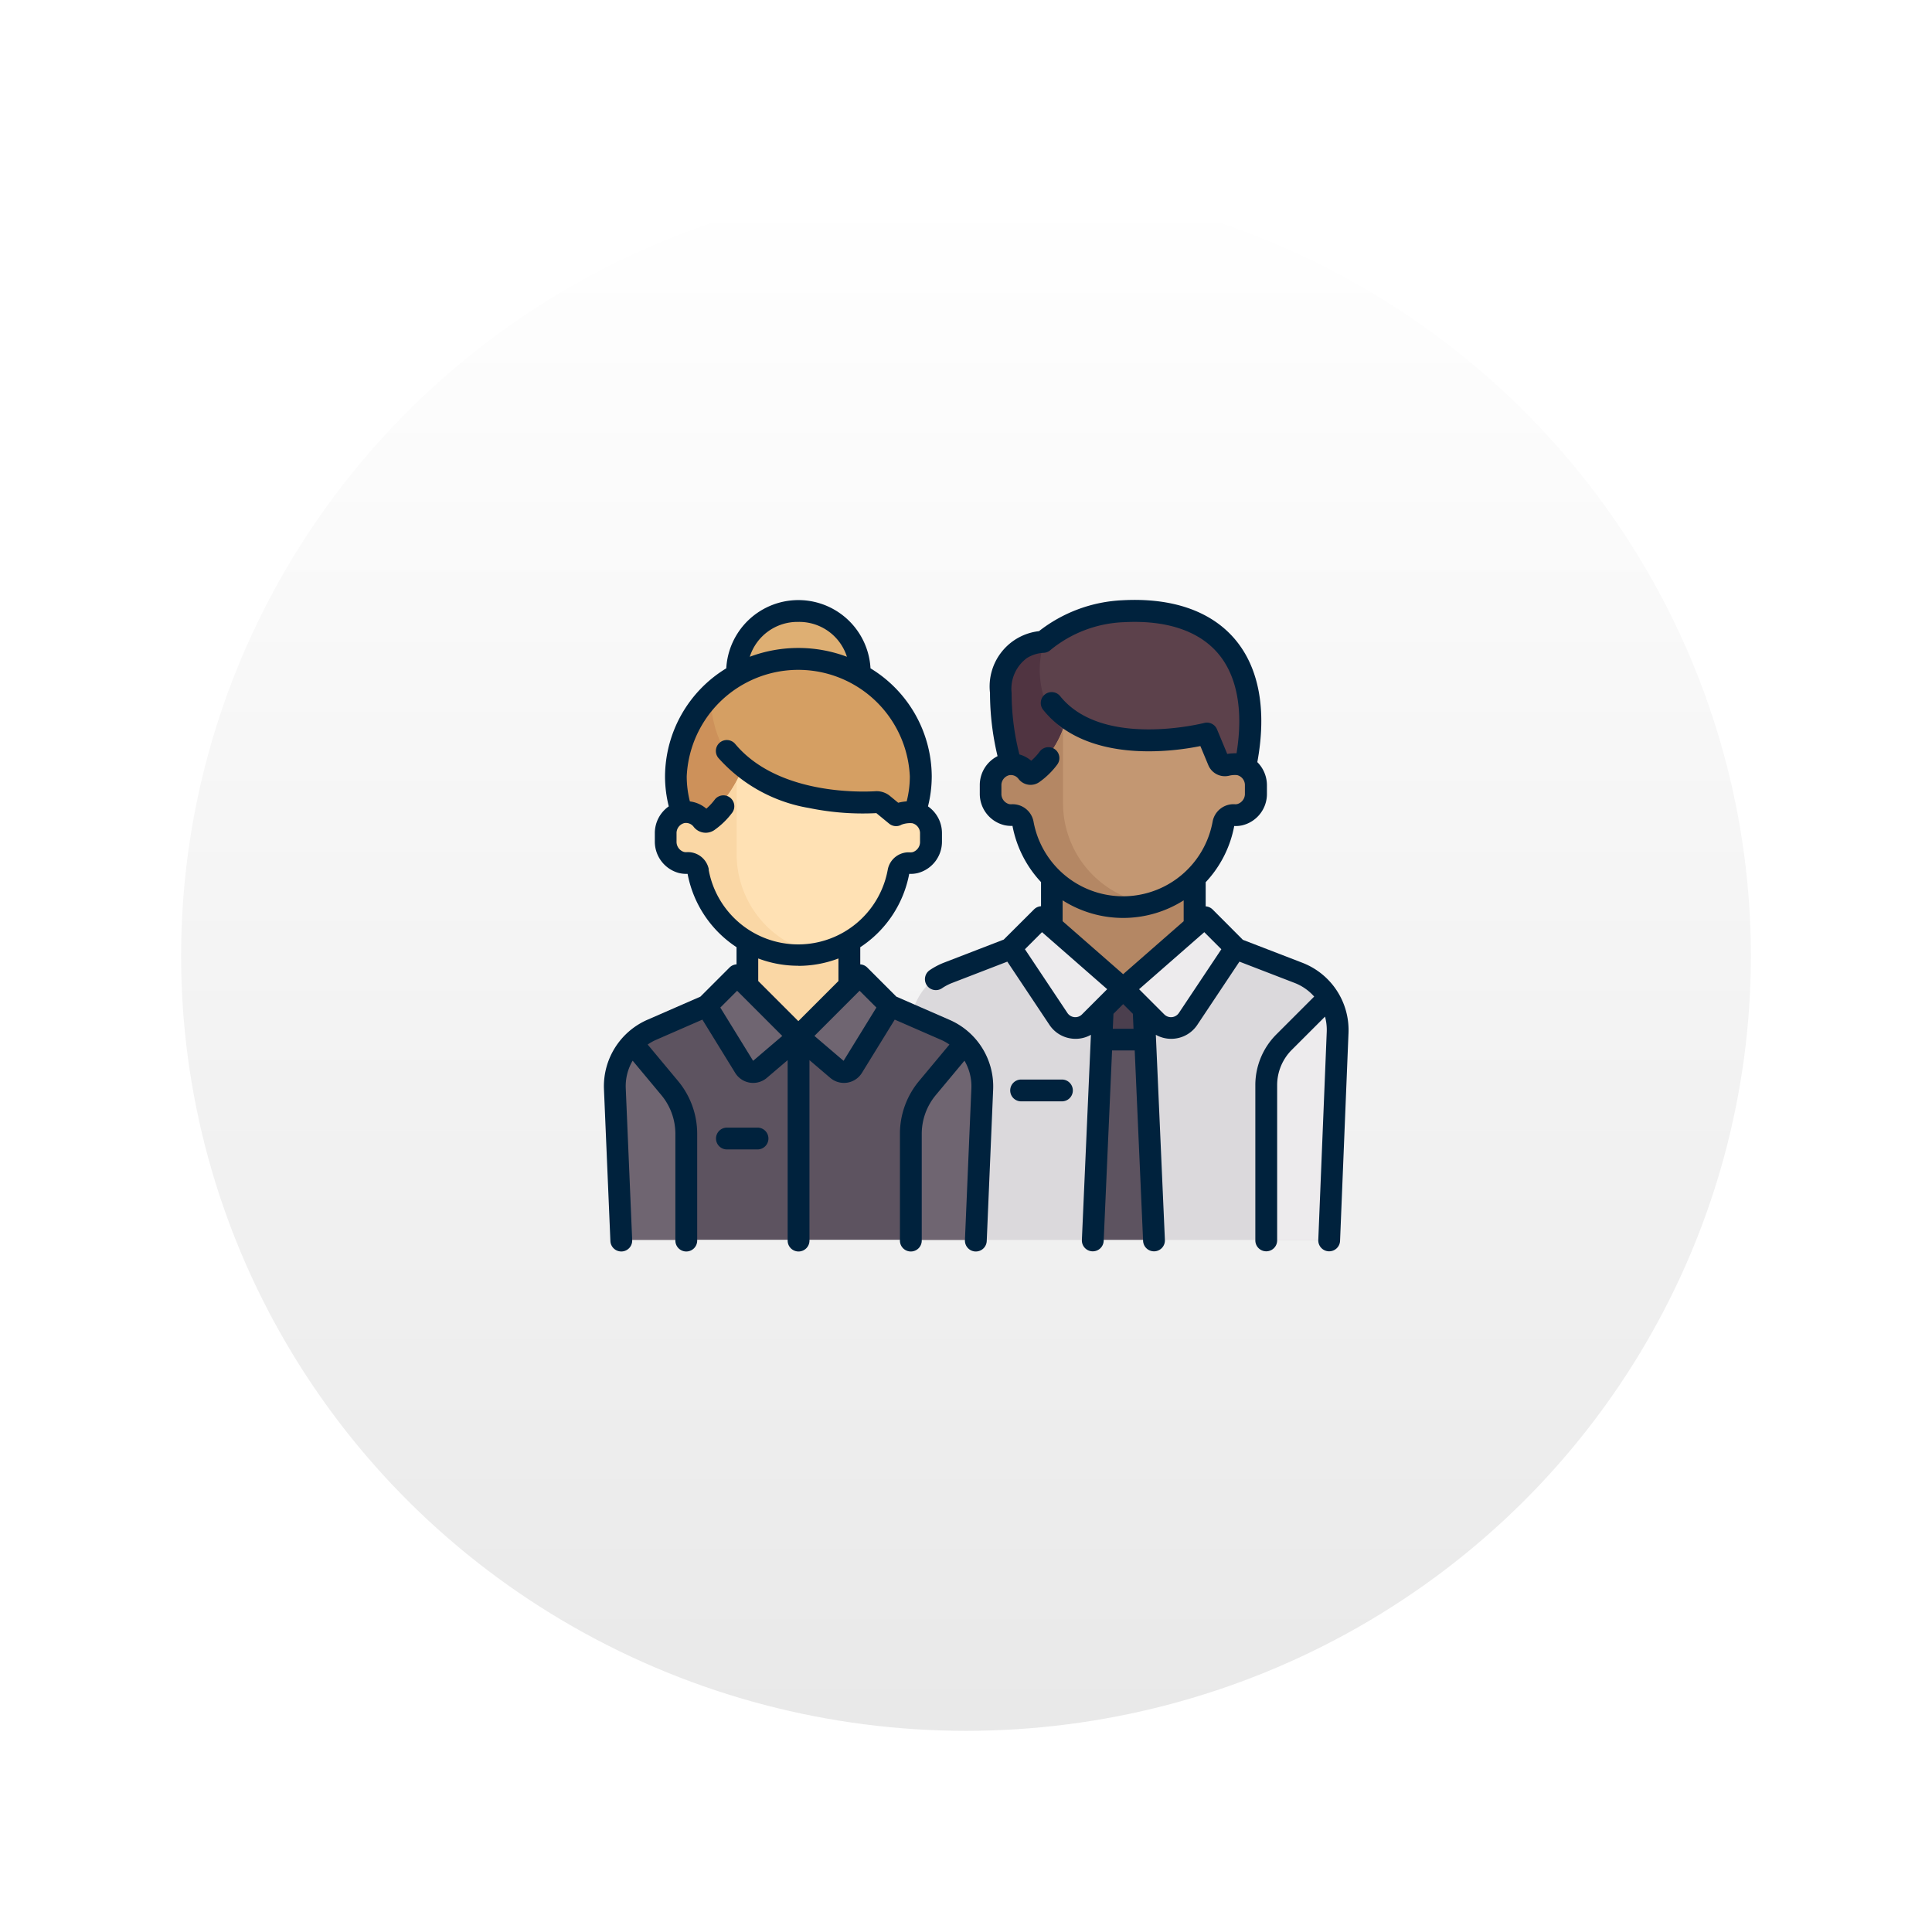 <svg xmlns="http://www.w3.org/2000/svg" xmlns:xlink="http://www.w3.org/1999/xlink" width="96" height="95" viewBox="0 0 96 95">
  <defs>
    <linearGradient id="linear-gradient" x1="0.5" x2="0.5" y2="1" gradientUnits="objectBoundingBox">
      <stop offset="0" stop-color="#fff"/>
      <stop offset="1" stop-color="#e9e9e9"/>
    </linearGradient>
    <filter id="Elipse_7662" x="0" y="0" width="96" height="95" filterUnits="userSpaceOnUse">
      <feOffset dy="3" input="SourceAlpha"/>
      <feGaussianBlur stdDeviation="3" result="blur"/>
      <feFlood flood-opacity="0.161"/>
      <feComposite operator="in" in2="blur"/>
      <feComposite in="SourceGraphic"/>
    </filter>
  </defs>
  <g id="Grupo_1101052" data-name="Grupo 1101052" transform="translate(-176 -844)">
    <g transform="matrix(1, 0, 0, 1, 176, 844)" filter="url(#Elipse_7662)">
      <ellipse id="Elipse_7662-2" data-name="Elipse 7662" cx="39" cy="38.5" rx="39" ry="38.5" transform="translate(9 6)" fill="url(#linear-gradient)"/>
    </g>
    <g id="Grupo_1084788" data-name="Grupo 1084788" transform="translate(-243.92 -715.208)">
      <path id="Trazado_27159" data-name="Trazado 27159" d="M520.85,1648.411l-3.127-1.23h-11.1l-3.127,1.23a3.027,3.027,0,0,0-1.916,2.938L502,1661.8h20.35l.418-10.448A3.027,3.027,0,0,0,520.85,1648.411Z" transform="translate(-36.404 -40.984)" fill="#dbd9dc"/>
      <rect id="Rectángulo_4342" data-name="Rectángulo 4342" width="7.064" height="6.054" transform="translate(472.237 1602.145)" fill="#b48764"/>
      <path id="Trazado_27160" data-name="Trazado 27160" d="M523.013,1590.754a6.526,6.526,0,0,0-3.952,1.514,2.215,2.215,0,0,0-2.1,2.522,18.848,18.848,0,0,0,.5,4.021h11.6C530.076,1593.261,527.68,1590.5,523.013,1590.754Z" transform="translate(-47.243 -1.207)" fill="#5c414b"/>
      <path id="Trazado_27161" data-name="Trazado 27161" d="M519.985,1600.379a4.532,4.532,0,0,1-.925-4.461,2.215,2.215,0,0,0-2.1,2.523,18.844,18.844,0,0,0,.5,4.021h2.522Z" transform="translate(-47.243 -4.858)" fill="#503441"/>
      <path id="Trazado_27162" data-name="Trazado 27162" d="M527.358,1611.092h-.5l-.99-1.2c-4.541.946-6.92-1.015-6.92-1.015a5.106,5.106,0,0,1-1.769,2.753l-.933-.542h0a.987.987,0,0,0-.168.018,1.066,1.066,0,0,0-.823,1.064v.365a1.059,1.059,0,0,0,.807,1.054.989.989,0,0,0,.28.018.488.488,0,0,1,.513.4,5.04,5.04,0,0,0,9.916.007.49.49,0,0,1,.488-.407h.1a1.01,1.01,0,0,0,1.009-1.009v-.5A1.009,1.009,0,0,0,527.358,1611.092Z" transform="translate(-46.039 -13.993)" fill="#c39772"/>
      <path id="Trazado_27163" data-name="Trazado 27163" d="M562.272,1657.734l2.2-2.2a3.015,3.015,0,0,1,.448,1.7l-.418,10.448h-3.112v-7.812A3.027,3.027,0,0,1,562.272,1657.734Z" transform="translate(-78.552 -46.875)" fill="#edebed"/>
      <path id="Trazado_27164" data-name="Trazado 27164" d="M534.59,1654.04h-2.028l-.507,12.59H535.1Z" transform="translate(-57.882 -45.818)" fill="#5d5360"/>
      <path id="Trazado_27165" data-name="Trazado 27165" d="M535.647,1656.782l-.11-2.743h-2.028l-.11,2.743Z" transform="translate(-58.829 -45.818)" fill="#4b3f4e"/>
      <g id="Grupo_17225" data-name="Grupo 17225" transform="translate(470.219 1604.683)">
        <path id="Trazado_27166" data-name="Trazado 27166" d="M524.217,1645.586l-4.036-3.532-1.514,1.514,2.344,3.517a1.009,1.009,0,0,0,1.553.154Z" transform="translate(-518.667 -1642.054)" fill="#edebed"/>
        <path id="Trazado_27167" data-name="Trazado 27167" d="M537.463,1645.586l4.036-3.532,1.514,1.514-2.344,3.517a1.009,1.009,0,0,1-1.553.154Z" transform="translate(-531.913 -1642.054)" fill="#edebed"/>
      </g>
      <path id="Trazado_27168" data-name="Trazado 27168" d="M522.809,1619.5a5.047,5.047,0,0,1-4.028-4.943v-3.622a5.573,5.573,0,0,1-1.606,2.146l-.933-.542h0a.973.973,0,0,0-.168.018,1.066,1.066,0,0,0-.823,1.065v.365a1.06,1.06,0,0,0,.807,1.054,1.011,1.011,0,0,0,.281.018.487.487,0,0,1,.513.4,5.025,5.025,0,0,0,5.959,4.038Z" transform="translate(-46.039 -15.442)" fill="#b48764"/>
      <path id="Trazado_27169" data-name="Trazado 27169" d="M468.123,1658.567l-2.722-1.188h-9.087l-2.722,1.188a3.027,3.027,0,0,0-1.813,2.9l.318,7.514h17.521l.319-7.514A3.027,3.027,0,0,0,468.123,1658.567Z" transform="translate(-1.308 -48.171)" fill="#5d5360"/>
      <rect id="Rectángulo_4343" data-name="Rectángulo 4343" width="5.045" height="5.045" transform="translate(457.027 1605.676)" fill="#fad7a5"/>
      <circle id="Elipse_1019" data-name="Elipse 1019" cx="3.027" cy="3.027" r="3.027" transform="translate(456.522 1589.531)" fill="#deaf73"/>
      <ellipse id="Elipse_1020" data-name="Elipse 1020" cx="6.054" cy="5.802" rx="6.054" ry="5.802" transform="translate(453.495 1592.053)" fill="#d59f63"/>
      <path id="Trazado_27170" data-name="Trazado 27170" d="M466.064,1609.92c-2.018-2.018-2.32-3.758-2.272-4.85a5.665,5.665,0,0,0-1.764,4.093,5.576,5.576,0,0,0,.867,2.988Z" transform="translate(-8.533 -11.307)" fill="#cd915a"/>
      <path id="Trazado_27171" data-name="Trazado 27171" d="M472.631,1619.63a2.772,2.772,0,0,0-.289-.021,1.009,1.009,0,0,1-.714-.3l-.695-.527a9.775,9.775,0,0,1-6.807-1.4,6.087,6.087,0,0,1-1.858,2.534l-.957-.312h0a1.025,1.025,0,0,0-.169.018,1.067,1.067,0,0,0-.822,1.064v.366a1.059,1.059,0,0,0,.806,1.054.992.992,0,0,0,.281.018.487.487,0,0,1,.513.4,5.039,5.039,0,0,0,9.915.013.5.5,0,0,1,.516-.414,1.016,1.016,0,0,0,.328-.024,1.045,1.045,0,0,0,.764-1.056c-.006-.229-.006-.453-.006-.453A1.053,1.053,0,0,0,472.631,1619.63Z" transform="translate(-7.328 -19.988)" fill="#ffe1b4"/>
      <g id="Grupo_17226" data-name="Grupo 17226" transform="translate(450.468 1611.059)">
        <path id="Trazado_27172" data-name="Trazado 27172" d="M454.488,1665.859l-1.844-2.212a3.021,3.021,0,0,0-.867,2.24l.319,7.514h3.21v-5.28A3.533,3.533,0,0,0,454.488,1665.859Z" transform="translate(-451.775 -1663.647)" fill="#6f6571"/>
        <path id="Trazado_27173" data-name="Trazado 27173" d="M502.148,1665.859l1.844-2.212a3.02,3.02,0,0,1,.867,2.24l-.319,7.514h-3.211v-5.28A3.533,3.533,0,0,1,502.148,1665.859Z" transform="translate(-486.697 -1663.647)" fill="#6f6571"/>
      </g>
      <path id="Trazado_27174" data-name="Trazado 27174" d="M463.851,1623.149v-3.6a7.283,7.283,0,0,1-1.583,1.9l-.957-.312h0a.987.987,0,0,0-.169.018,1.066,1.066,0,0,0-.822,1.064v.366a1.06,1.06,0,0,0,.806,1.054.992.992,0,0,0,.281.018.487.487,0,0,1,.513.4,5.026,5.026,0,0,0,5.959,4.038A5.047,5.047,0,0,1,463.851,1623.149Z" transform="translate(-7.328 -21.509)" fill="#fad7a5"/>
      <g id="Grupo_17227" data-name="Grupo 17227" transform="translate(454.845 1607.629)">
        <path id="Trazado_27175" data-name="Trazado 27175" d="M471.162,1655.073l-3.042-3.042-1.521,1.521,1.876,3.045a.507.507,0,0,0,.761.12Z" transform="translate(-466.598 -1652.03)" fill="#6f6571"/>
        <path id="Trazado_27176" data-name="Trazado 27176" d="M482.054,1655.073l3.042-3.042,1.521,1.521-1.876,3.045a.507.507,0,0,1-.761.12Z" transform="translate(-477.49 -1652.03)" fill="#6f6571"/>
      </g>
      <path id="Trazado_27177" data-name="Trazado 27177" d="M520.89,1669.7h-2.028a.542.542,0,1,0,0,1.084h2.028a.542.542,0,1,0,0-1.084Z" transform="translate(-48.203 -56.853)" fill="#00223d"/>
      <path id="Trazado_27178" data-name="Trazado 27178" d="M522.7,1607.044l-2.951-1.138-1.5-1.505a.541.541,0,0,0-.348-.157v-1.2a5.589,5.589,0,0,0,1.418-2.793,1.543,1.543,0,0,0,.38-.03,1.6,1.6,0,0,0,1.245-1.591v-.4a1.624,1.624,0,0,0-.477-1.153c.479-2.6.084-4.724-1.145-6.144-1.189-1.373-3.105-2.03-5.541-1.9a7.26,7.26,0,0,0-4.163,1.536,2.764,2.764,0,0,0-2.435,3.062,13.546,13.546,0,0,0,.376,3.149,1.607,1.607,0,0,0-.883,1.454v.389a1.6,1.6,0,0,0,1.245,1.591,1.544,1.544,0,0,0,.38.03,5.592,5.592,0,0,0,1.418,2.793v1.2a.541.541,0,0,0-.348.157l-1.505,1.5-2.951,1.139a3.571,3.571,0,0,0-.725.379.542.542,0,1,0,.609.9,2.5,2.5,0,0,1,.506-.265l2.739-1.057,2.094,3.142a1.55,1.55,0,0,0,1.142.685c.052.005.1.008.155.008a1.547,1.547,0,0,0,.763-.2l-.449,10.194a.542.542,0,0,0,.518.565h.024a.542.542,0,0,0,.541-.518l.417-9.463h1.125l.417,9.463a.542.542,0,0,0,.541.518h.024a.542.542,0,0,0,.518-.565l-.45-10.194a1.548,1.548,0,0,0,.763.2q.077,0,.155-.008a1.551,1.551,0,0,0,1.142-.685l2.094-3.142,2.739,1.057a2.49,2.49,0,0,1,.975.679l-1.874,1.874a3.562,3.562,0,0,0-1.05,2.535v7.706a.542.542,0,1,0,1.084,0v-7.706a2.483,2.483,0,0,1,.733-1.768l1.645-1.645a2.5,2.5,0,0,1,.086.758l-.42,10.339a.542.542,0,0,0,.519.564h.022a.542.542,0,0,0,.541-.52l.42-10.34A3.584,3.584,0,0,0,522.7,1607.044Zm-8.9.569-3.008-2.632v-1.037a5.61,5.61,0,0,0,6.015,0v1.037Zm-5.546-8.443a.457.457,0,0,1-.126-.009.525.525,0,0,1-.378-.529v-.389a.514.514,0,0,1,.382-.516.472.472,0,0,1,.464.178.756.756,0,0,0,1.039.163,3.939,3.939,0,0,0,.889-.869.542.542,0,1,0-.87-.647,2.882,2.882,0,0,1-.422.456,1.549,1.549,0,0,0-.588-.314,12.459,12.459,0,0,1-.387-3.055,1.9,1.9,0,0,1,.761-1.733,1.757,1.757,0,0,1,.81-.26.547.547,0,0,0,.374-.15,6.106,6.106,0,0,1,3.627-1.372c2.089-.113,3.7.415,4.663,1.525s1.292,2.838.942,4.989a2.341,2.341,0,0,0-.462.032l-.509-1.223a.542.542,0,0,0-.638-.316c-.05.013-5.055,1.282-7.154-1.331a.542.542,0,1,0-.845.679c2.143,2.668,6.4,2.088,7.811,1.8l.394.946a.891.891,0,0,0,1.03.528,1.173,1.173,0,0,1,.405-.03.511.511,0,0,1,.384.508v.4a.525.525,0,0,1-.378.529.443.443,0,0,1-.126.009,1.056,1.056,0,0,0-1.1.86,4.523,4.523,0,0,1-8.9,0A1.055,1.055,0,0,0,508.255,1599.17Zm3.122,10.577a.467.467,0,0,1-.346-.208l-2.11-3.165.848-.849,3.239,2.834-1.251,1.251A.465.465,0,0,1,511.376,1609.747Zm1.909.58.033-.745.482-.482.482.482.033.745Zm3.285-.788a.472.472,0,0,1-.727.072l-1.251-1.251,3.239-2.834.848.849Z" transform="translate(-38.071 -0.001)" fill="#00223d"/>
      <path id="Trazado_27179" data-name="Trazado 27179" d="M467.108,1609.884l-2.647-1.155-1.447-1.447a.537.537,0,0,0-.348-.157v-.853a5.6,5.6,0,0,0,2.432-3.644,1.547,1.547,0,0,0,.428-.041,1.613,1.613,0,0,0,1.2-1.58v-.4a1.617,1.617,0,0,0-.695-1.333,6.134,6.134,0,0,0,.187-1.5,6.319,6.319,0,0,0-3.043-5.359,3.589,3.589,0,0,0-7.167,0,6.32,6.32,0,0,0-3.043,5.359,6.13,6.13,0,0,0,.186,1.5,1.62,1.62,0,0,0-.693,1.343v.389a1.613,1.613,0,0,0,1.2,1.58,1.547,1.547,0,0,0,.428.041,5.6,5.6,0,0,0,2.432,3.644v.853a.537.537,0,0,0-.348.157l-1.447,1.447-2.646,1.155a3.606,3.606,0,0,0-2.147,3.437l.32,7.551a.542.542,0,0,0,.541.519h.023a.542.542,0,0,0,.519-.564l-.32-7.551a2.5,2.5,0,0,1,.343-1.365l1.423,1.707a3.013,3.013,0,0,1,.7,1.925v5.307a.542.542,0,0,0,1.084,0v-5.307a4.1,4.1,0,0,0-.948-2.619l-1.512-1.815a2.454,2.454,0,0,1,.411-.231l2.307-1.007,1.63,2.646a1.049,1.049,0,0,0,1.574.248l1.033-.881v8.966a.542.542,0,1,0,1.084,0v-8.966l1.033.881a1.049,1.049,0,0,0,1.574-.248l1.63-2.646,2.307,1.007a2.455,2.455,0,0,1,.411.231l-1.512,1.815a4.1,4.1,0,0,0-.948,2.619v5.307a.542.542,0,0,0,1.084,0v-5.307a3.014,3.014,0,0,1,.7-1.925l1.423-1.707a2.5,2.5,0,0,1,.343,1.365l-.32,7.551a.543.543,0,0,0,.519.565h.023a.542.542,0,0,0,.541-.519l.32-7.551A3.607,3.607,0,0,0,467.108,1609.884Zm-7.519-19.775a2.483,2.483,0,0,1,2.414,1.732,6.874,6.874,0,0,0-4.827,0A2.483,2.483,0,0,1,459.589,1590.109Zm-4.448,12.3a1.056,1.056,0,0,0-1.1-.86.463.463,0,0,1-.142-.012.529.529,0,0,1-.362-.526v-.389a.514.514,0,0,1,.382-.516.472.472,0,0,1,.464.178.756.756,0,0,0,1.039.163,3.932,3.932,0,0,0,.877-.853.542.542,0,1,0-.867-.651,2.884,2.884,0,0,1-.414.445,1.55,1.55,0,0,0-.818-.36,5.058,5.058,0,0,1-.157-1.246,5.549,5.549,0,0,1,11.086,0,5.038,5.038,0,0,1-.156,1.243,2.475,2.475,0,0,0-.422.069l-.407-.335a1.038,1.038,0,0,0-.723-.237c-.8.047-4.877.155-6.97-2.35a.542.542,0,1,0-.832.7,7.746,7.746,0,0,0,4.5,2.483,13.272,13.272,0,0,0,3.347.255l.636.523a.541.541,0,0,0,.616.05,1.2,1.2,0,0,1,.534-.071.511.511,0,0,1,.384.509v.4a.529.529,0,0,1-.362.526.47.47,0,0,1-.142.012,1.056,1.056,0,0,0-1.1.86,4.523,4.523,0,0,1-8.9,0Zm4.448,4.789a5.6,5.6,0,0,0,1.993-.367v1.121l-1.993,1.993-1.993-1.993v-1.121A5.6,5.6,0,0,0,459.589,1607.193Zm-2.247,4.719-1.63-2.646.835-.835,2.244,2.245Zm4.495,0-1.449-1.237,2.244-2.245.835.835Z" transform="translate(0 0)" fill="#00223d"/>
      <path id="Trazado_27180" data-name="Trazado 27180" d="M470.873,1677.794h-1.521a.542.542,0,1,0,0,1.084h1.521a.542.542,0,0,0,0-1.084Z" transform="translate(-13.312 -62.558)" fill="#00223d"/>
    </g>
  </g>
</svg>

